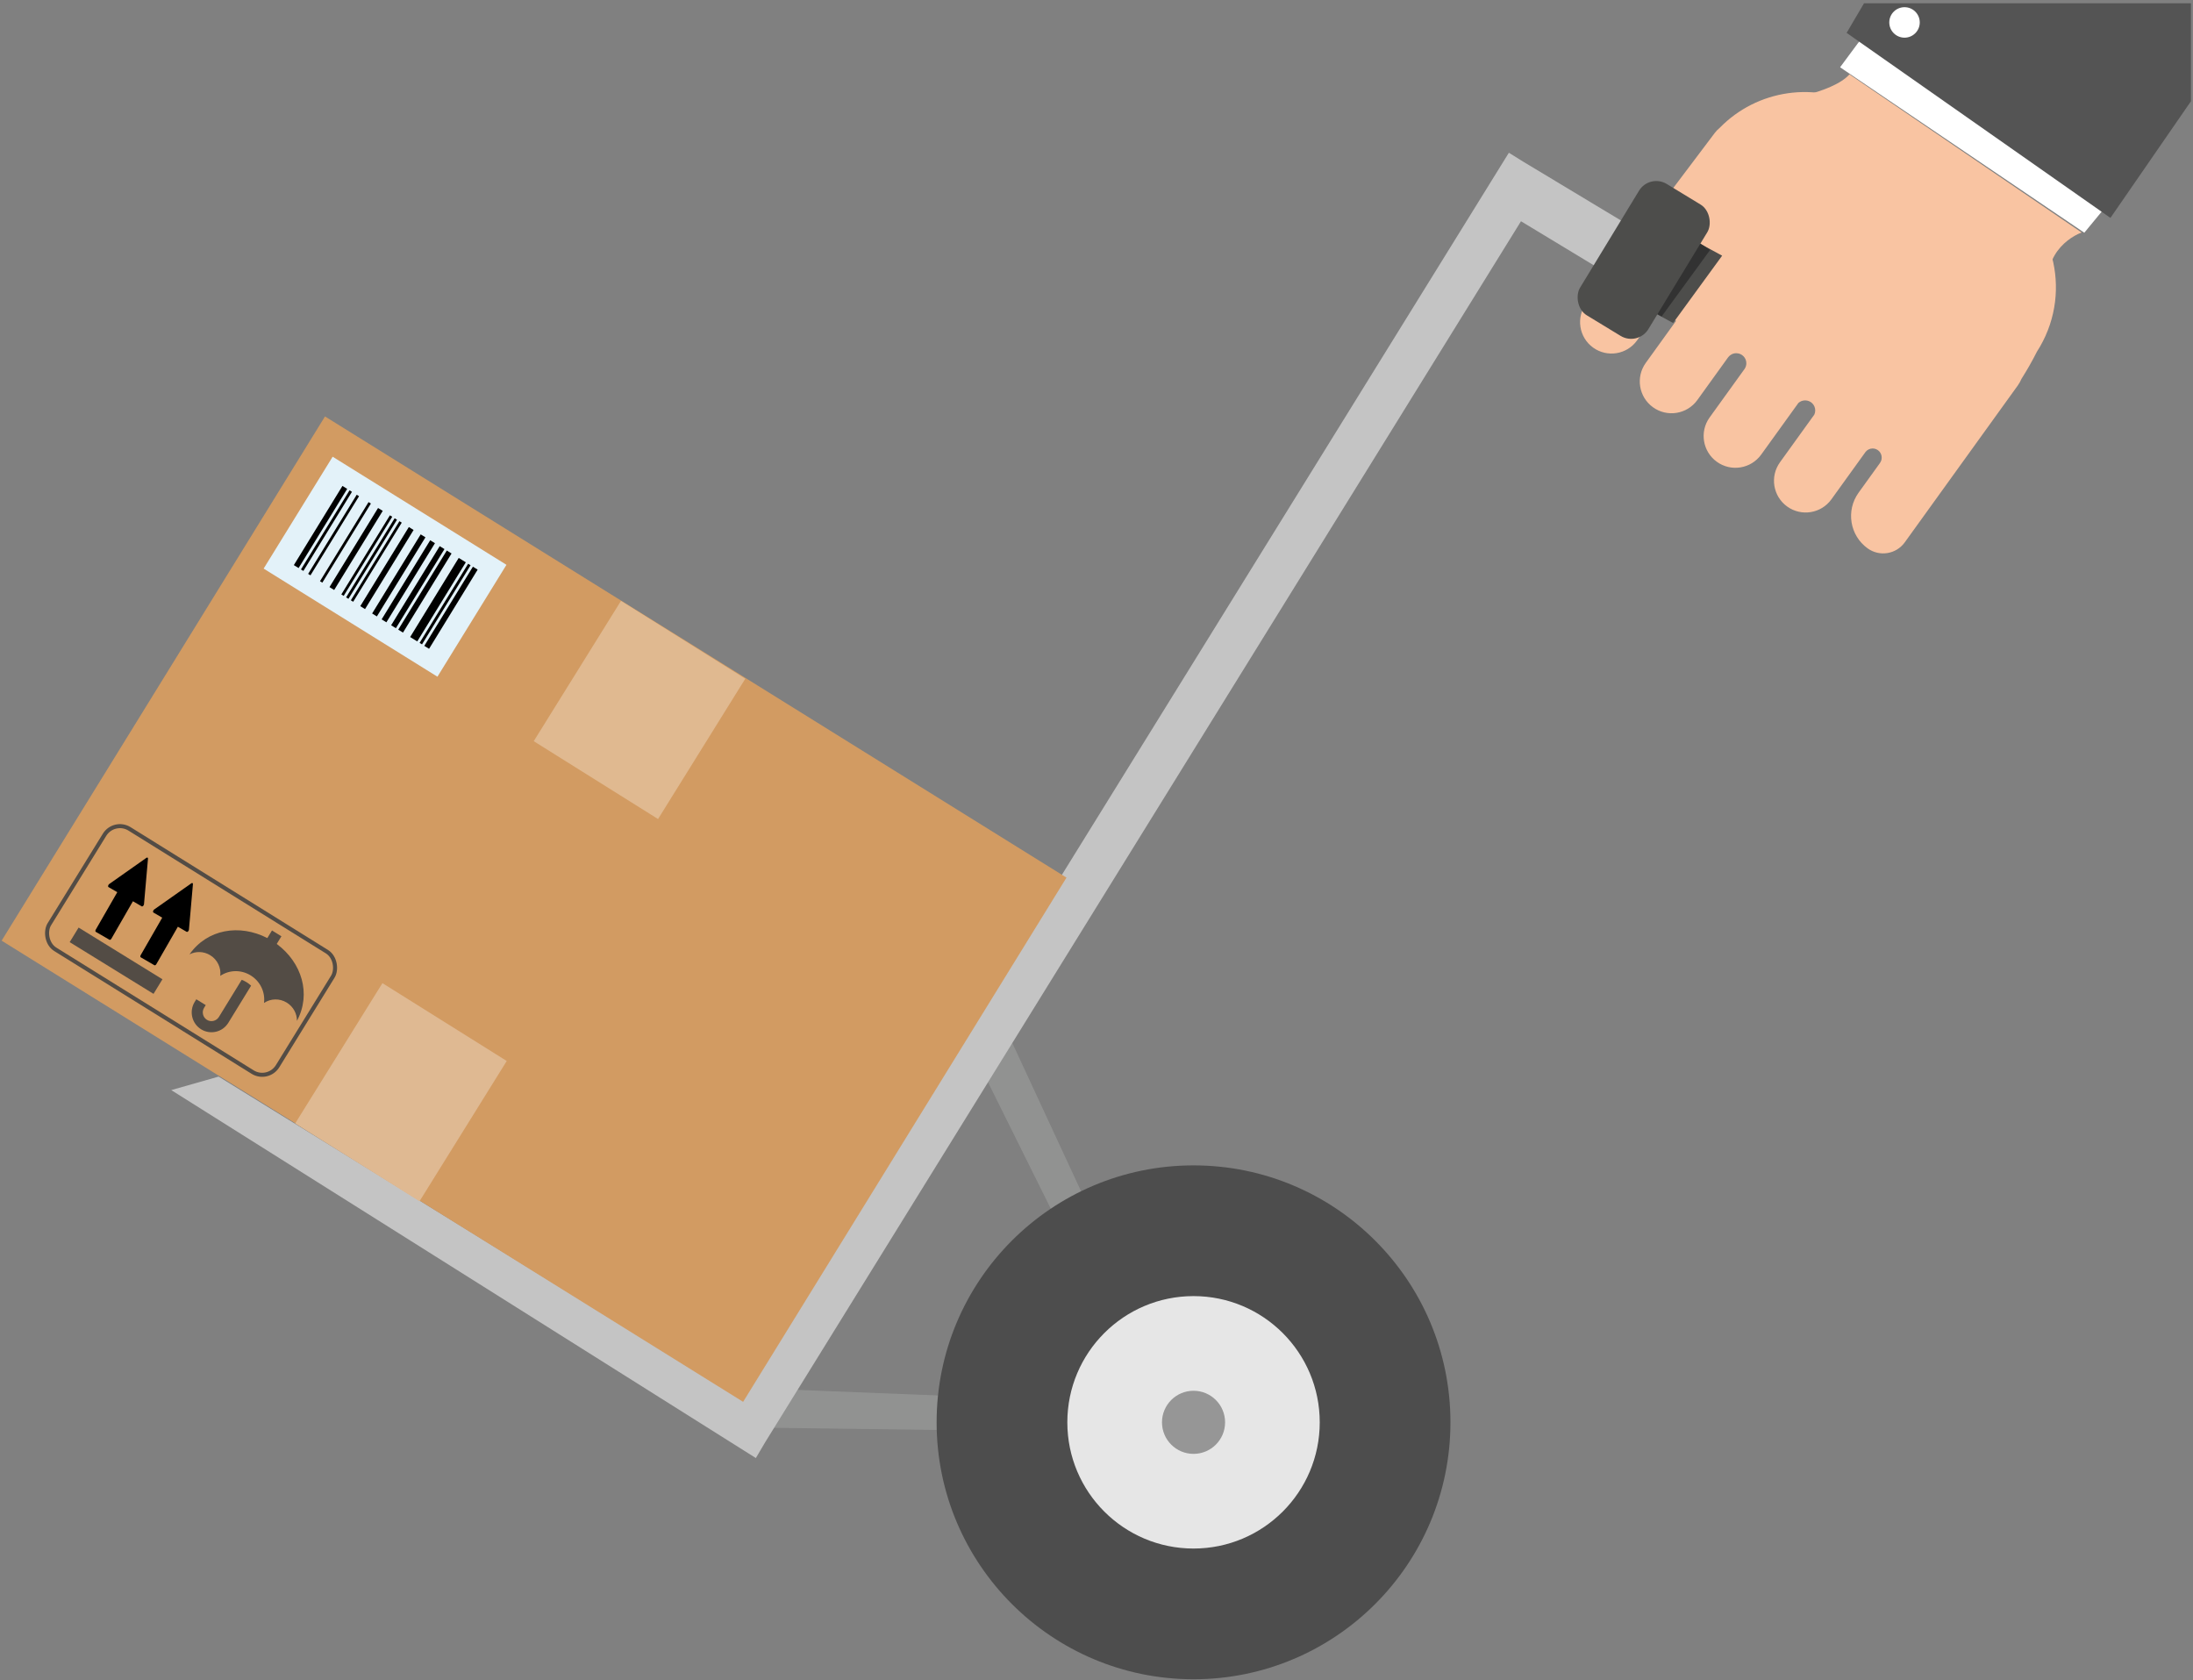 <svg width="543" height="416" viewBox="0 0 543 416" fill="none" xmlns="http://www.w3.org/2000/svg">
<rect x="0" y="0" width="543" height="416" fill="#808080" stroke="none"/>
<path d="M263.37 305.682L242.661 263.968V262.785L247.69 251.839L270.47 300.948L263.37 305.682Z" fill="#919291"/>
<path d="M236.581 345.662L190.046 343.823L188.966 344.306L181.034 353.372L235.165 354.077L236.581 345.662Z" fill="#919291"/>
<circle cx="295.526" cy="352.141" r="63.613" fill="#4D4D4D"/>
<circle cx="295.526" cy="352.141" r="31.249" fill="#E6E6E6"/>
<circle r="7.812" transform="matrix(1 0 0 -1 295.527 352.141)" fill="#969696"/>
<path d="M455.618 16.656L459.929 10.835L460.792 9.757L521.154 51.472L516.088 57.616L455.618 16.656Z" fill="white"/>
<path d="M522.555 53.951L457.234 8.14L461.546 0.811H542.496V25.063L522.555 53.951Z" fill="#545454"/>
<path fill-rule="evenodd" clip-rule="evenodd" d="M187.154 360.987L189.49 357.026L376.606 54.777L395.184 66.016L401.901 54.913L377.146 40.017L377.143 40.02L373.608 37.813L182.844 345.954L54.129 266.546L42.4 269.887L187.154 360.987Z" fill="#C4C4C4"/>
<path fill-rule="evenodd" clip-rule="evenodd" d="M500.524 93.81C500.286 94.38 499.979 94.933 499.602 95.456L471.632 134.274C469.506 137.225 465.39 137.893 462.439 135.767C458.013 132.578 457.01 126.404 460.199 121.978L465.495 114.627L465.49 114.624C465.761 114.25 465.92 113.79 465.92 113.293C465.92 112.045 464.916 111.033 463.677 111.033C462.977 111.033 462.352 111.356 461.941 111.861L453.463 123.626C450.93 127.142 446.026 127.939 442.51 125.405C438.994 122.872 438.198 117.968 440.731 114.452L449.237 102.648C449.382 102.333 449.463 101.983 449.463 101.614C449.463 100.242 448.345 99.13 446.965 99.13C446.319 99.13 445.729 99.374 445.286 99.775L436.083 112.548C433.542 116.073 428.625 116.872 425.1 114.332C421.575 111.792 420.776 106.875 423.316 103.35L432.01 91.284L432.007 91.282C432.259 90.894 432.406 90.431 432.406 89.933C432.406 88.561 431.288 87.449 429.909 87.449C429.096 87.449 428.375 87.835 427.919 88.432L427.917 88.431L420.269 99.046C417.729 102.571 412.812 103.37 409.287 100.829C405.762 98.289 404.963 93.372 407.503 89.847L415.008 79.432L410.903 76.571L405.334 84.299C402.822 87.786 397.958 88.576 394.471 86.063C390.93 83.512 390.179 78.549 392.807 75.064L422.854 35.212C423.218 34.695 423.597 34.193 423.99 33.706L424.586 32.914C424.954 32.426 425.373 31.998 425.831 31.63C434.984 22.25 449.652 19.873 461.524 26.728L494.371 45.692C508.418 53.802 513.23 71.763 505.121 85.81C504.878 86.23 504.626 86.643 504.366 87.047C503.195 89.387 501.873 91.677 500.524 93.81Z" fill="#F9C4A2"/>
<path d="M426.412 63.3L420.856 60.285L408.714 76.951L414.269 79.966L426.412 63.3Z" fill="#4D4D4B"/>
<path d="M411.428 78.355L423.438 61.88L420.802 60.171L418.015 58.673L405.873 75.339L411.428 78.355Z" fill="#323232"/>
<rect x="408.427" y="42.951" width="19.787" height="38.07" rx="5" transform="rotate(31.311 408.427 42.951)" fill="#4D4D4B"/>
<circle cx="471.571" cy="5.553" r="3.773" fill="white"/>
<rect width="216.251" height="152.509" transform="matrix(0.849 0.528 -0.525 0.851 80.471 103.105)" fill="#D29B62"/>
<rect width="50.689" height="32.552" transform="matrix(0.849 0.528 -0.525 0.851 82.367 113.074)" fill="#E3F2F9"/>
<rect width="40.914" height="36.299" transform="matrix(-0.528 0.849 -0.848 -0.531 184.539 168.04)" fill="#E0B990"/>
<rect width="40.914" height="36.299" transform="matrix(-0.528 0.849 -0.848 -0.531 125.471 262.683)" fill="#DFB992"/>
<rect x="0.162" y="0.69" width="66.565" height="35.032" rx="4.5" transform="matrix(0.849 0.528 -0.525 0.851 28.475 202.168)" stroke="#534C45"/>
<path d="M457.94 18.409C453.821 23.071 440.03 25.357 434.561 25.526L508.69 75.666C504.028 64.984 511.236 59.145 515.423 57.561L457.94 18.409Z" fill="#F9C4A2"/>
<path d="M94.768 126.484L93.61 125.767L81.585 145.354L82.743 146.071L94.768 126.484Z" fill="black"/>
<path d="M91.835 124.669L91.256 124.31L79.231 143.897L79.81 144.255L91.835 124.669Z" fill="black"/>
<path d="M98.299 128.67L97.72 128.311L85.695 147.898L86.274 148.257L98.299 128.67Z" fill="black"/>
<path d="M97.122 127.941L96.543 127.583L84.518 147.169L85.097 147.528L97.122 127.941Z" fill="black"/>
<path d="M87.145 121.766L86.547 121.396L74.522 140.983L75.12 141.353L87.145 121.766Z" fill="black"/>
<path d="M88.901 122.853L88.322 122.495L76.297 142.081L76.876 142.44L88.901 122.853Z" fill="black"/>
<path d="M85.968 121.038L84.79 120.31L72.757 139.91L73.934 140.639L85.968 121.038Z" fill="black"/>
<path d="M99.476 129.399L98.897 129.04L86.872 148.627L87.452 148.985L99.476 129.399Z" fill="black"/>
<path d="M111.807 137.031L110.63 136.302L98.606 155.889L99.782 156.618L111.807 137.031Z" fill="black"/>
<path d="M115.338 139.217L113.582 138.13L101.557 157.716L103.314 158.803L115.338 139.217Z" fill="black"/>
<path d="M116.515 139.945L115.918 139.575L103.893 159.162L104.491 159.532L116.515 139.945Z" fill="black"/>
<path d="M118.272 141.032L117.095 140.304L105.061 159.904L106.238 160.633L118.272 141.032Z" fill="black"/>
<path d="M107.697 134.487L106.52 133.758L94.495 153.345L95.672 154.073L107.697 134.487Z" fill="black"/>
<path d="M110.051 135.944L108.874 135.215L96.849 154.802L98.026 155.531L110.051 135.944Z" fill="black"/>
<path d="M105.343 133.03L104.166 132.301L92.141 151.888L93.318 152.616L105.343 133.03Z" fill="black"/>
<path d="M102.409 131.214L101.232 130.485L89.207 150.072L90.385 150.801L102.409 131.214Z" fill="black"/>
<g clip-path="url(#clip0)">
<path d="M61.05 243.172C60.661 242.932 60.258 242.738 59.848 242.581L59.256 243.546L54.198 251.785C53.883 252.296 53.403 252.624 52.862 252.754C52.321 252.882 51.746 252.806 51.235 252.491C50.725 252.175 50.399 251.692 50.27 251.149C50.142 250.606 50.218 250.028 50.532 249.515L50.943 248.846L48.609 247.402L48.198 248.071C47.491 249.222 47.312 250.566 47.602 251.785C47.889 253.005 48.649 254.125 49.796 254.834C50.943 255.544 52.281 255.723 53.495 255.432C54.71 255.144 55.825 254.381 56.532 253.229L61.59 244.99L62.175 244.037C61.835 243.719 61.461 243.427 61.05 243.172Z" fill="#534C45"/>
<path d="M68.52 233.7L69.682 231.808L67.348 230.364L66.19 232.25C59.297 228.702 51.278 230.034 46.924 236.283C48.484 235.48 50.435 235.495 52.068 236.506C53.881 237.629 54.782 239.655 54.54 241.607L54.553 241.601C56.715 240.14 59.66 240.004 62.077 241.5C64.49 242.993 65.692 245.687 65.373 248.284L65.371 248.311C66.995 247.215 69.206 247.114 71.02 248.237C72.65 249.245 73.543 250.99 73.526 252.749C77.117 246.056 74.73 238.297 68.52 233.7Z" fill="#534C45"/>
</g>
<rect width="24.393" height="4.233" transform="matrix(0.851 0.525 -0.522 0.853 19.463 229.646)" fill="#534C45"/>
<path d="M35.655 223.856L36.643 212.601C36.654 212.476 36.614 212.376 36.542 212.334C36.469 212.291 36.363 212.307 36.26 212.379L27.047 218.866C26.921 218.955 26.816 219.113 26.777 219.275C26.739 219.437 26.772 219.573 26.865 219.626L29.042 220.889L23.71 230.162C23.581 230.385 23.586 230.628 23.72 230.706L27.107 232.669C27.24 232.747 27.452 232.629 27.58 232.406L32.913 223.132L35.09 224.395C35.182 224.448 35.317 224.409 35.437 224.295C35.557 224.181 35.642 224.01 35.655 223.856Z" fill="black"/>
<path d="M46.783 230.163L47.771 218.908C47.782 218.783 47.743 218.683 47.67 218.641C47.597 218.598 47.491 218.614 47.389 218.686L38.175 225.173C38.049 225.262 37.944 225.421 37.906 225.582C37.867 225.744 37.901 225.88 37.993 225.933L40.17 227.196L34.838 236.469C34.71 236.692 34.714 236.935 34.848 237.013L38.235 238.976C38.369 239.054 38.581 238.936 38.709 238.713L44.041 229.44L46.218 230.702C46.311 230.755 46.445 230.717 46.565 230.602C46.685 230.488 46.77 230.317 46.783 230.163Z" fill="black"/>
<defs>
<clipPath id="clip0">
<rect width="31.285" height="31.343" transform="matrix(0.85 0.526 -0.523 0.852 55.521 222.279)" fill="white"/>
</clipPath>
</defs>
</svg>
